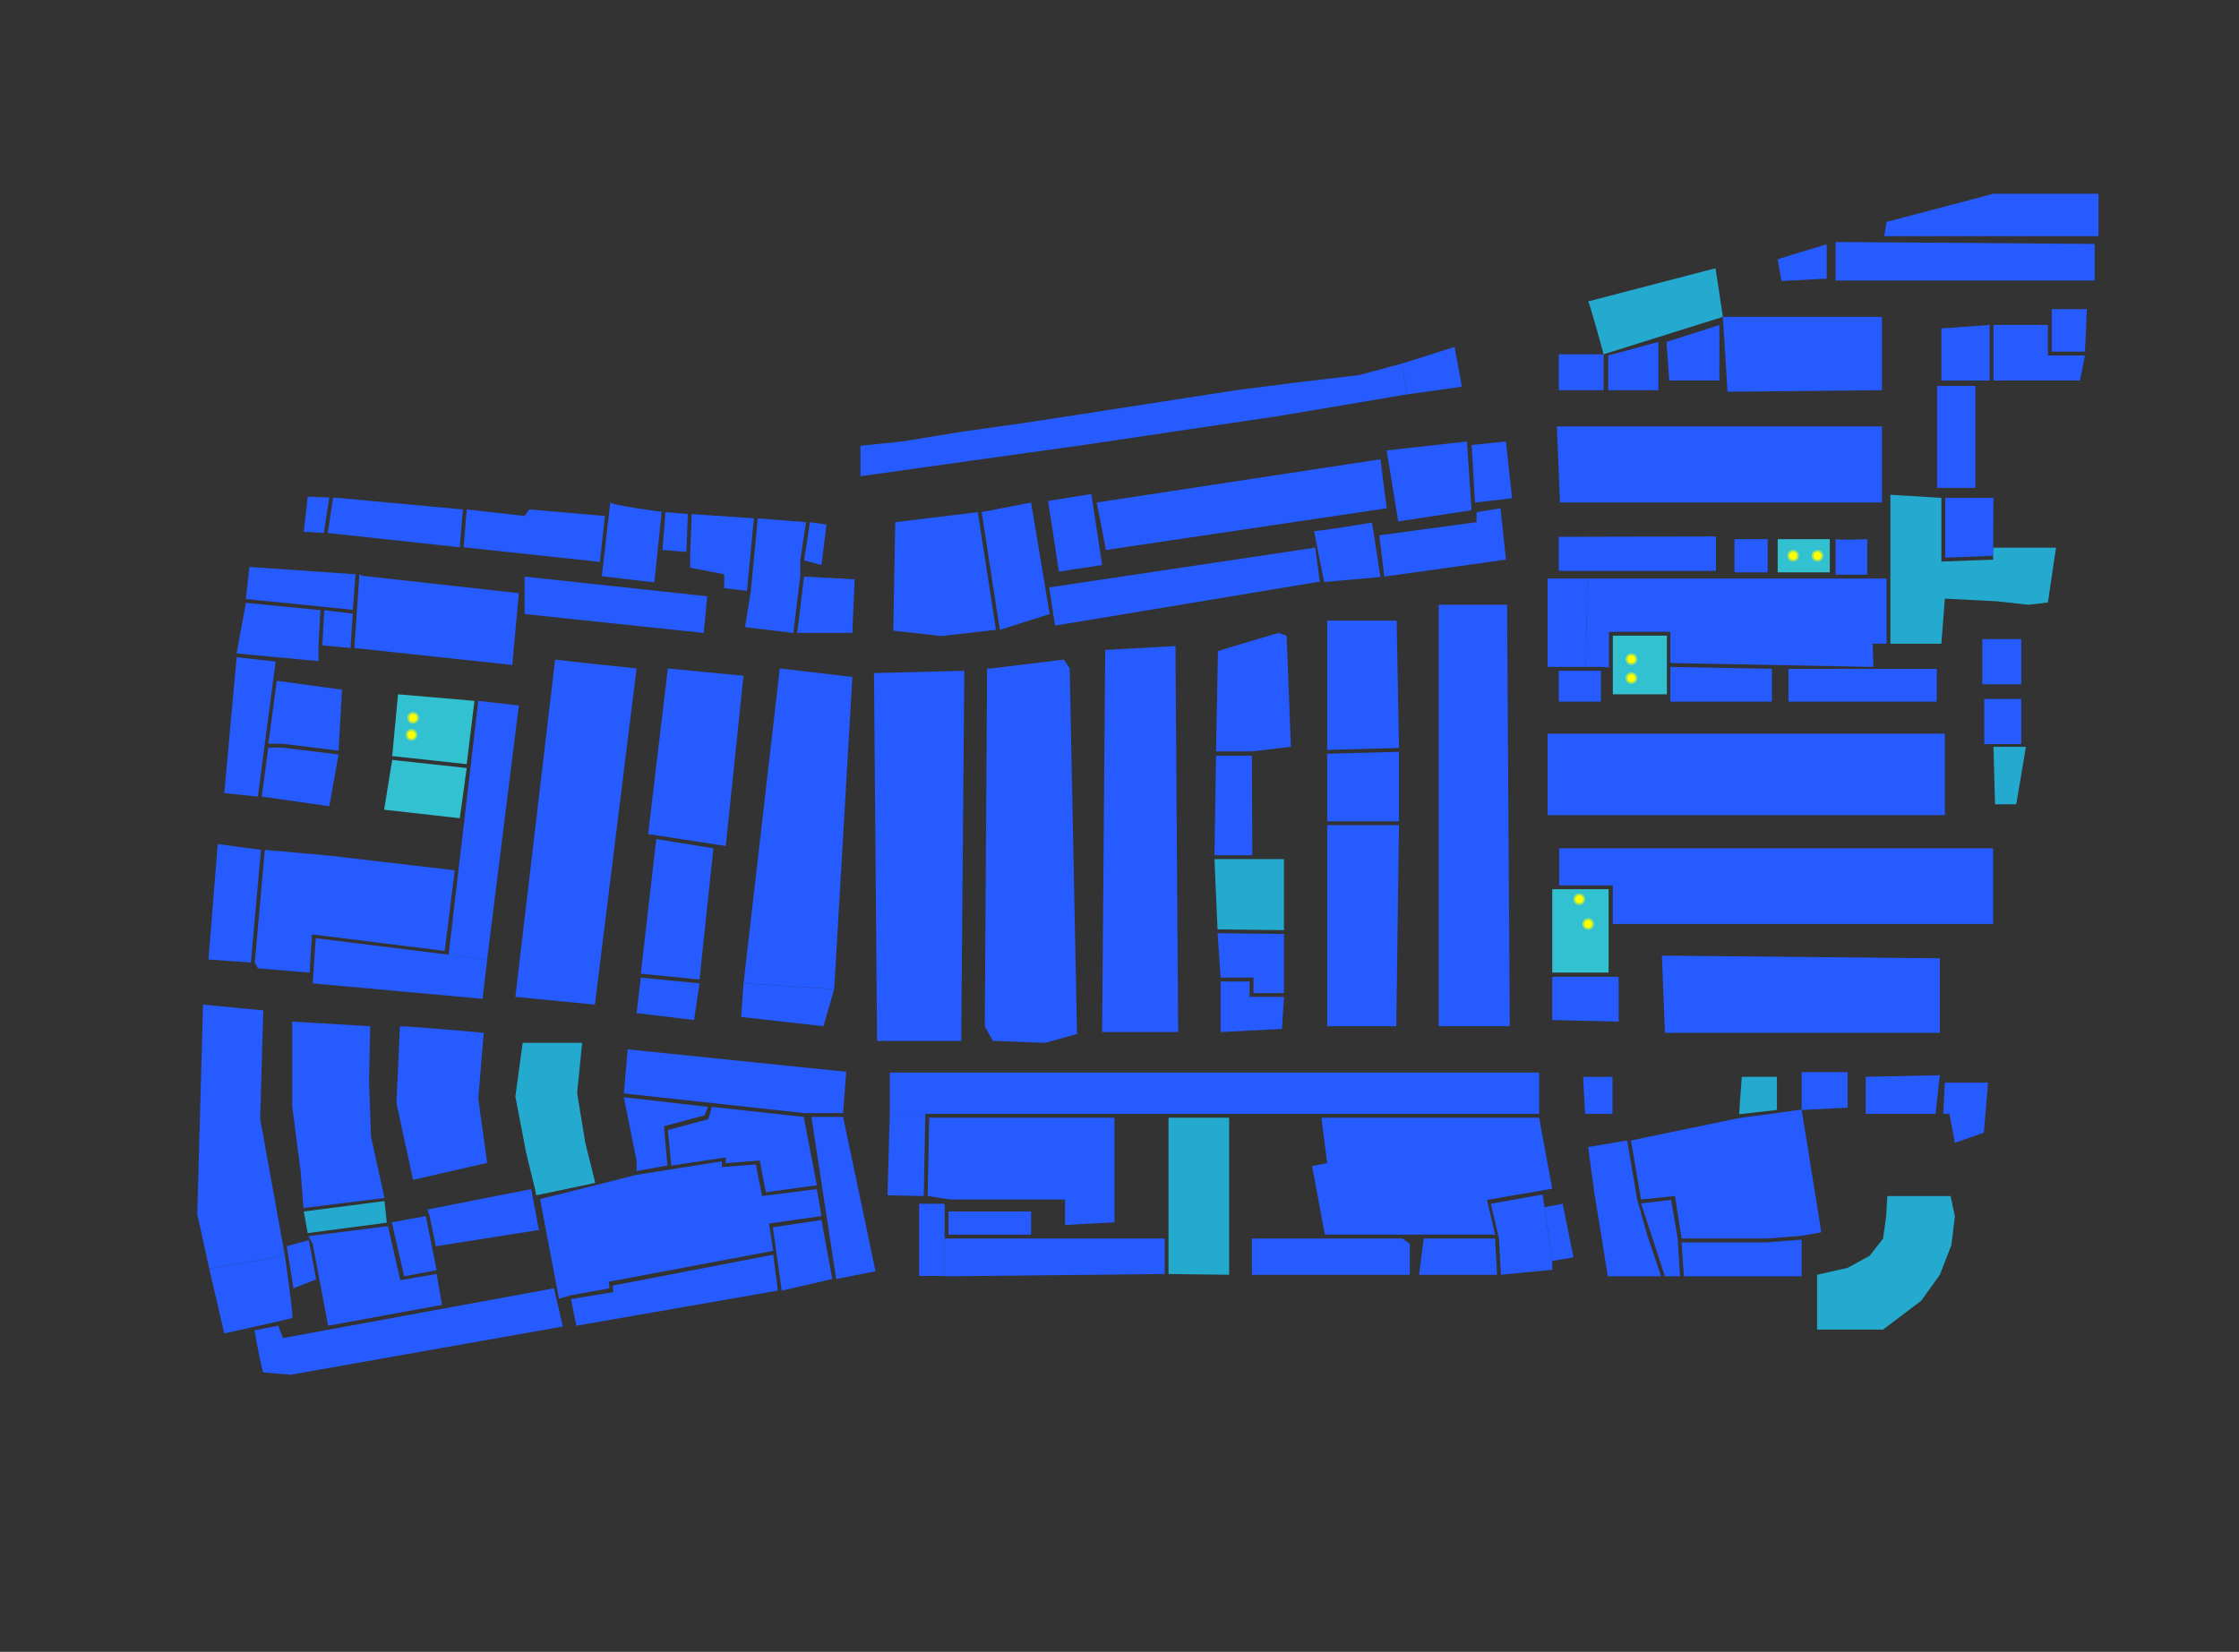 <?xml version="1.0" encoding="utf-8"?>
<!-- Generator: Adobe Illustrator 23.0.1, SVG Export Plug-In . SVG Version: 6.00 Build 0)  -->
<svg version="1.1" id="图层_1" xmlns="http://www.w3.org/2000/svg" xmlns:xlink="http://www.w3.org/1999/xlink" x="0px" y="0px"
	 viewBox="0 0 580 428" style="enable-background:new 0 0 580 428;" xml:space="preserve">
<rect x="0" y="0" width="580" height="428" fill="#333333" stroke="none"/>
<polygon style="fill:#31C1D1;" points="103.1,179.9 101.6,195.9 120.9,198 122.9,181.6 "/>
<rect x="417.8" y="164.7" style="fill:#31C1D1;" width="14" height="15.2"/>
<rect x="402.1" y="230.4" style="fill:#31C1D1;" width="14.6" height="21.6"/>
<polygon style="fill:#265BFF;" points="515.4,84.2 515.4,98.6 502.9,98.6 502.9,85.1 "/>
<rect x="460.5" y="139.7" style="fill:#31C1D1;" width="13.5" height="8.6"/>
<g>
	<circle style="opacity:0.52;fill:#FFFF00;" cx="107" cy="186" r="1.5"/>
	<circle style="fill:#FFFF00;" cx="107" cy="186" r="1"/>
</g>
<g>
	<circle style="opacity:0.52;fill:#FFFF00;" cx="422.6" cy="175.7" r="1.5"/>
	<circle style="fill:#FFFF00;" cx="422.6" cy="175.7" r="1"/>
</g>
<g>
	<circle style="opacity:0.52;fill:#FFFF00;" cx="422.6" cy="170.8" r="1.5"/>
	<circle style="fill:#FFFF00;" cx="422.6" cy="170.8" r="1"/>
</g>
<g>
	<circle style="opacity:0.52;fill:#FFFF00;" cx="411.4" cy="239.4" r="1.5"/>
	<circle style="fill:#FFFF00;" cx="411.4" cy="239.4" r="1"/>
</g>
<g>
	<circle style="opacity:0.52;fill:#FFFF00;" cx="409.1" cy="233" r="1.5"/>
	<circle style="fill:#FFFF00;" cx="409.1" cy="233" r="1"/>
</g>
<g>
	<circle style="opacity:0.52;fill:#FFFF00;" cx="464.5" cy="144" r="1.5"/>
	<circle style="fill:#FFFF00;" cx="464.5" cy="144" r="1"/>
</g>
<g>
	<circle style="opacity:0.52;fill:#FFFF00;" cx="470.8" cy="144" r="1.5"/>
	<circle style="fill:#FFFF00;" cx="470.8" cy="144" r="1"/>
</g>
<g>
	<circle style="opacity:0.52;fill:#FFFF00;" cx="106.6" cy="190.4" r="1.5"/>
	<circle style="fill:#FFFF00;" cx="106.6" cy="190.4" r="1"/>
</g>
<polygon style="fill:#265BFF;" points="52.6,260.3 51.1,314.6 54.2,328.7 73.8,325.4 67.4,289.9 68.2,261.8 "/>
<polygon style="fill:#265BFF;" points="74.3,322.9 80,321.3 81.9,331.5 76,333.8 "/>
<path style="fill:#265BFF;" d="M65.9,344.7c0,0,2,10.9,2.3,10.9s7.1,0.6,7.1,0.6l70.5-12.5l-2.3-9.9l-70.2,12.9l-1.2-3.2L65.9,344.7
	z"/>
<polygon style="fill:#265BFF;" points="113.1,329.1 104.7,330.7 101.5,316.7 110.3,315.1 "/>
<polygon style="fill:#265BFF;" points="139.6,318.7 112.9,322.9 111.3,315.1 110.7,313.4 137.6,308.1 "/>
<polygon style="fill:#24AACE;" points="150.8,270.2 149.5,283.2 151.6,296 154.2,306.5 138.9,309.7 138.6,308.1 136.3,298.7 
	133.5,284.1 135.4,270.2 "/>
<polygon style="fill:#265BFF;" points="162.6,271.9 161.6,283.3 208.2,288.4 218.4,288.4 219.2,277.7 "/>
<polygon style="fill:#265BFF;" points="216.6,331.4 210.2,289.4 218.4,289.4 226.8,329.4 "/>
<polygon style="fill:#265BFF;" points="149.3,343.5 201.5,334.4 200.3,325.1 158.7,333.1 158.9,334.8 147.9,336.6 "/>
<polygon style="fill:#265BFF;" points="244.7,320.9 301.7,320.9 301.7,330.1 244.7,330.7 "/>
<polygon style="fill:#265BFF;" points="324.3,320.9 363.3,320.9 365.2,322.3 365.2,330.3 324.3,330.3 "/>
<polygon style="fill:#265BFF;" points="368.8,320.9 387.3,320.9 387.8,330.3 367.6,330.3 "/>
<polygon style="fill:#265BFF;" points="400.1,312.8 404.8,311.9 407.6,325.8 402.1,326.7 "/>
<polygon style="fill:#265BFF;" points="421.5,295.5 424.1,310.8 426.7,320 430.3,330.7 416.5,330.7 413,309 411.4,297.2 "/>
<polygon style="fill:#265BFF;" points="436.2,330.7 466.7,330.7 466.7,321.2 457.7,321.9 435.6,321.9 "/>
<path style="fill:#265BFF;" d="M410.1,279c0.5,0.1,7.6,0,7.6,0v9.6h-7.1L410.1,279z"/>
<polygon style="fill:#24AACE;" points="451.2,279 460.3,279 460.3,287.6 450.5,288.7 "/>
<path style="fill:#265BFF;" d="M466.7,277.8c0.3,0,11.9,0,11.9,0v9.2l-11.9,0.6V277.8z"/>
<polygon style="fill:#265BFF;" points="483.3,279 502.5,278.6 501.4,288.6 483.3,288.6 "/>
<polygon style="fill:#265BFF;" points="430.5,247.6 502.5,248.3 502.5,267.6 431.3,267.6 "/>
<polygon style="fill:#265BFF;" points="403.9,219.8 516.3,219.8 516.3,239.4 417.8,239.4 417.8,229.4 403.9,229.4 "/>
<polygon style="fill:#265BFF;" points="402.1,253.1 402.1,264.3 419.3,264.7 419.3,253.1 "/>
<rect x="400.9" y="190.1" style="fill:#265BFF;" width="102.9" height="21.1"/>
<polygon style="fill:#265BFF;" points="230.5,277.9 230.5,288.6 239.5,288.6 398.7,288.6 398.7,277.9 "/>
<polygon style="fill:#265BFF;" points="239.3,309.9 239.7,288.6 230.5,288.6 229.9,309.7 "/>
<polygon style="fill:#265BFF;" points="202,173.2 192.6,254.8 216.1,256.3 220.8,175.4 "/>
<polygon style="fill:#265BFF;" points="192,263.5 213.3,265.9 216.1,256.3 192.6,254.8 "/>
<polygon style="fill:#265BFF;" points="173,173.2 192.6,175.1 188,219.2 167.9,216.1 "/>
<polygon style="fill:#265BFF;" points="166,253.3 164.9,262.5 179.8,264.3 181.2,254.8 "/>
<polygon style="fill:#265BFF;" points="81.8,243.1 126.2,248.6 125,258.8 81,254.8 "/>
<polygon style="fill:#265BFF;" points="123.9,181.6 134.4,182.8 126.2,248.6 116.2,247.4 "/>
<polygon style="fill:#265BFF;" points="67.6,220.2 65,249.4 54,248.6 56.4,218.7 "/>
<polygon style="fill:#265BFF;" points="61.3,170.3 71.4,171.4 66.8,206.4 58.1,205.5 "/>
<polygon style="fill:#265BFF;" points="63.7,155.2 91.4,158 92.1,148.8 64.6,146.9 "/>
<polygon style="fill:#265BFF;" points="83.5,167.2 90.8,167.9 91.4,159 84,158.1 "/>
<polygon style="fill:#265BFF;" points="93.9,149.2 134.4,153.7 132.7,172.3 91.8,167.9 93.1,148.8 "/>
<polygon style="fill:#265BFF;" points="84.9,138.1 119.1,141.8 119.9,132 86.3,128.9 "/>
<polygon style="fill:#265BFF;" points="135.9,159.1 182.3,164 183.2,154.5 135.9,149.4 "/>
<polygon style="fill:#265BFF;" points="209.8,135.3 214.1,135.9 212.8,146.4 208.3,145.2 "/>
<polygon style="fill:#265BFF;" points="208.3,149.4 221.4,150.1 220.8,164 206.5,164 "/>
<polygon style="fill:#265BFF;" points="172.4,132.7 178.2,133.2 177.8,143 171.6,142.5 "/>
<polygon style="fill:#265BFF;" points="231.9,135.3 253.3,132.7 258,163.2 243.8,164.8 231.4,163.4 "/>
<polygon style="fill:#265BFF;" points="271.8,152.2 340.7,141.9 341.9,150.7 273.3,162.1 "/>
<polygon style="fill:#265BFF;" points="357.3,138.7 382.5,135.3 382.5,132.7 388.7,131.7 390.1,145 358.6,149.4 "/>
<polygon style="fill:#265BFF;" points="381.2,115.3 390.1,114.4 391.7,129.1 382.1,130.2 "/>
<polygon style="fill:#265BFF;" points="403.3,110.5 487.5,110.5 487.5,130.2 404.1,130.2 "/>
<polygon style="fill:#265BFF;" points="403.8,139.1 444.5,139 444.5,147.9 403.8,147.9 "/>
<rect x="449.3" y="139.7" style="fill:#265BFF;" width="8.6" height="8.6"/>
<path style="fill:#265BFF;" d="M475.5,139.7c0.8,0.3,8.2,0,8.2,0v9.2h-8.2V139.7z"/>
<polygon style="fill:#265BFF;" points="400.9,149.9 400.9,172.8 403.8,172.8 410.8,172.8 411.2,149.9 "/>
<rect x="403.8" y="173.8" style="fill:#265BFF;" width="10.9" height="8"/>
<polygon style="fill:#265BFF;" points="459,173.3 459,181.8 432.7,181.8 432.7,172.8 "/>
<rect x="463.3" y="173.3" style="fill:#265BFF;" width="38.4" height="8.5"/>
<rect x="513.5" y="165.6" style="fill:#265BFF;" width="10.1" height="11.7"/>
<rect x="514" y="181.1" style="fill:#265BFF;" width="9.6" height="11.7"/>
<polygon style="fill:#24AACE;" points="516.4,193.5 524.8,193.5 522.3,208.4 516.8,208.4 "/>
<rect x="501.8" y="100" style="fill:#265BFF;" width="9.9" height="26.4"/>
<polygon style="fill:#265BFF;" points="531.5,80.1 540.6,80.1 540.1,91.1 531.5,91.1 "/>
<polygon style="fill:#265BFF;" points="475.5,62.7 542.6,63.2 542.6,72.7 475.5,72.7 "/>
<path style="fill:#265BFF;" d="M460.5,67.2c0.3-0.2,12.7-3.9,12.7-3.9v8.9l-11.7,0.6L460.5,67.2z"/>
<polygon style="fill:#265BFF;" points="446.3,82.1 487.5,82.1 487.5,101.1 447.5,101.5 "/>
<polygon style="fill:#265BFF;" points="416.6,92.1 429.6,88.6 429.6,101.1 416.6,101.1 "/>
<rect x="403.8" y="91.8" style="fill:#265BFF;" width="11.6" height="9.3"/>
<polygon style="fill:#265BFF;" points="359.2,116.7 380,114.4 381.2,132.2 362.2,135.1 "/>
<polygon style="fill:#265BFF;" points="363.2,94.2 364.4,102.2 378.7,100.2 376.8,89.9 "/>
<polygon style="fill:#265BFF;" points="222.9,123.4 251.3,119.4 279.3,115.5 331.2,107.8 364.4,102.2 363.2,94.2 352,97.2 
	335.1,99.2 320.2,101.1 279.6,107.4 264.6,109.7 249.6,111.8 233.6,114.4 222.9,115.5 "/>
<polygon style="fill:#265BFF;" points="271.5,129.8 282.7,128 285.5,146.4 274.3,148.1 "/>
<polygon style="fill:#265BFF;" points="226.4,174.4 249.8,173.8 249,269.7 227.2,269.7 "/>
<polygon style="fill:#265BFF;" points="256.7,173.2 275.6,170.9 277.1,173.2 279,267.9 270.8,270.2 257.2,269.7 255.1,265.9 
	255.7,173.2 "/>
<polygon style="fill:#265BFF;" points="286.3,168.4 304.5,167.4 305.2,267.4 285.5,267.4 "/>
<path style="fill:#265BFF;" d="M315.5,168.7c0.4-0.2,15.7-4.7,15.7-4.7l2.1,0.7l1.1,28.8l-10.2,1.2H315L315.5,168.7z"/>
<polygon style="fill:#24AACE;" points="314.6,222.6 332.6,222.6 332.6,241 315.4,240.8 "/>
<polygon style="fill:#265BFF;" points="316.2,254.3 323.7,254.3 323.7,258.3 332.6,258.3 332.1,266.6 316.2,267.4 "/>
<polygon style="fill:#265BFF;" points="343.8,160.8 361.8,160.8 362.4,193.8 343.8,194.3 "/>
<polygon style="fill:#265BFF;" points="343.8,213.8 343.8,265.9 361.7,265.9 362.4,213.8 "/>
<polygon style="fill:#265BFF;" points="372.7,156.7 390.4,156.7 391.1,265.9 372.7,265.9 "/>
<path style="fill:#24AACE;" d="M411.4,78.1c0.6,1,4,13.7,4,13.7l30.9-9.7l-1.9-12.6L411.4,78.1z"/>
<polygon style="fill:#24AACE;" points="488.9,309.9 505.3,309.9 506.4,315.2 505.5,322.6 502.5,330.3 497.7,337 487.8,344.5 
	470.7,344.5 470.7,330.3 478.6,328.5 484.3,325.4 487.8,320.9 488.6,315.2 "/>
<polygon style="fill:#24AACE;" points="532.6,141.9 516.3,141.9 516.3,145 502.9,145.5 502.9,129 489.7,128.2 489.7,166.8 
	502.9,166.8 503.8,155.1 517.3,155.8 525.5,156.7 530.5,156.1 "/>
<polygon style="fill:#24AACE;" points="302.7,289.6 302.7,330.1 318.4,330.3 318.4,289.6 "/>
<rect x="238.1" y="311.9" style="fill:#265BFF;" width="6.6" height="18.7"/>
<polygon style="fill:#265BFF;" points="78.6,313 99.6,310.4 96.1,294.5 95.6,280.2 95.9,265.9 75.7,264.7 75.7,286.6 77.9,303.7 "/>
<path style="fill:#265BFF;" d="M73.8,325.4c0,0,2.3,15.8,1.9,16.1c-0.4,0.2-17.6,4-17.6,4l-3.9-16.8L73.8,325.4z"/>
<path style="fill:#265BFF;" d="M103.6,265.9c4.2,0.1,21.7,1.7,21.7,1.7l-1.4,17.1l2.3,16.6l-19.2,4.4l-4.3-19.9L103.6,265.9z"/>
<polygon style="fill:#265BFF;" points="200.2,318 212.8,316.1 215.6,331.4 202.5,334.4 "/>
<path style="fill:#265BFF;" d="M143.8,170.9c1,0.2,21.1,2.3,21.1,2.3l-10.8,87.1l-20.6-2L143.8,170.9z"/>
<path style="fill:#265BFF;" d="M158.1,130.2c0.7,0.8,13.3,2.4,13.3,2.4l-1.9,18.3l-13.6-1.6L158.1,130.2z"/>
<polygon style="fill:#265BFF;" points="120.9,132 135.9,133.7 137.1,132 156.7,133.7 155.4,145.6 120.1,141.8 "/>
<polygon style="fill:#265BFF;" points="179.2,133.2 178.8,143 178.8,147.1 187.6,148.8 187.6,152.4 193.5,153.1 195.3,134.3 "/>
<polygon style="fill:#265BFF;" points="208.8,135.3 207.3,145.2 207.3,149.4 205.5,164 193,162.5 194.5,153.1 196.3,134.3 "/>
<polygon style="fill:#265BFF;" points="79.7,128.7 78.7,137.8 83.9,138.1 85.3,128.9 "/>
<polygon style="fill:#265BFF;" points="63.7,156.2 61.3,169.3 82.5,171.3 82.5,167.2 83,158.1 "/>
<polygon style="fill:#265BFF;" points="71.7,176.4 88.6,178.7 87.7,194.5 73.1,192.7 69.5,192.7 "/>
<polygon style="fill:#265BFF;" points="67.8,206.4 85.3,208.9 87.7,195.5 73.1,193.7 69.5,193.7 "/>
<polygon style="fill:#31C1D1;" points="99.5,209.8 119.1,212 120.9,199 101.6,196.9 "/>
<polygon style="fill:#265BFF;" points="68.6,220.2 85.3,221.7 117.8,225.5 115.2,246.4 80.8,242.1 80.2,252 66.8,250.9 66,249.4 "/>
<polygon style="fill:#265BFF;" points="184.8,219.8 181.2,253.8 166,252.3 170,217.4 "/>
<polygon style="fill:#265BFF;" points="113.1,330.1 114.5,338.1 85,343.5 81,322.3 79.9,320.3 100.5,317.7 103.7,331.7 "/>
<polygon style="fill:#265BFF;" points="164.9,304.4 187,300.9 187,302.4 195.8,301.7 197.4,309.9 211.6,308.1 212.8,315.1 
	199.2,317 200.3,324.1 157.7,332.1 157.9,333.8 147.9,335.6 144.8,336.5 139.9,310.7 "/>
<polygon style="fill:#265BFF;" points="164.9,300.8 161.6,284.3 183.4,286.8 182.5,289 172,291.8 172.9,302 164.9,303.4 "/>
<polygon style="fill:#265BFF;" points="208.2,289.4 211.6,307.1 198.4,308.9 196.8,300.7 188,301.4 188,299.9 173.9,302 173,292.8 
	183.5,290 184.4,286.8 "/>
<polygon style="fill:#265BFF;" points="288.7,316.7 275.9,317.4 275.9,310.8 246.2,310.8 240.3,309.9 240.7,289.6 288.7,289.6 "/>
<polygon style="fill:#265BFF;" points="245.7,313.9 267.1,313.9 267.1,319.9 245.7,319.9 "/>
<polygon style="fill:#265BFF;" points="342.3,289.6 343.8,301.4 339.9,302.1 343.2,319.9 363.3,319.9 372.4,319.9 387.3,319.9 
	385.2,310.9 402.1,308 398.7,289.6 "/>
<polygon style="fill:#265BFF;" points="400.1,312.8 402.1,326.7 402.1,329 388.8,330.3 388.3,320.9 386.2,311.9 399.6,309.5 "/>
<polygon style="fill:#265BFF;" points="425.1,311.8 432.9,310.9 434.6,320.9 435.2,330.7 431.3,330.7 "/>
<polygon style="fill:#265BFF;" points="254.3,132.7 267.1,130.2 271.9,159.1 259,163.2 "/>
<polygon style="fill:#265BFF;" points="284.1,130.2 357.6,119 359.2,131.7 286.5,142.5 "/>
<path style="fill:#265BFF;" d="M340.4,137.6c1.3,0.1,15-2.2,15-2.2l2.2,14.1l-14.6,1.3L340.4,137.6z"/>
<polygon style="fill:#265BFF;" points="324.3,195.8 324.4,221.6 314.6,221.6 315,195.8 "/>
<polygon style="fill:#265BFF;" points="343.8,195.3 362.4,194.8 362.4,212.8 343.8,212.8 "/>
<polygon style="fill:#265BFF;" points="332.6,242 332.6,257.3 324.7,257.3 324.7,253.3 316.2,253.3 315.4,241.8 "/>
<polygon style="fill:#265BFF;" points="411.2,149.9 483.7,149.9 488.7,149.9 488.7,166.8 485.1,166.8 485.3,172.8 432.7,171.8 
	432.7,163.7 416.8,163.7 416.8,172.9 415.6,172.9 415.6,172.8 410.8,172.8 "/>
<polygon style="fill:#265BFF;" points="538.8,98.6 516.4,98.6 516.4,84.2 530.5,84.2 530.5,92.1 540.1,92.1 "/>
<polygon style="fill:#265BFF;" points="431.7,88.6 445.4,84.2 445.4,98.6 432.4,98.6 "/>
<polygon style="fill:#265BFF;" points="488.7,57.5 516.4,50.2 543.6,50.2 543.6,61.2 502.9,61.2 488.1,61.2 "/>
<polygon style="fill:#265BFF;" points="503.9,129 516.4,129 516.3,144 503.9,144.5 "/>
<polygon style="fill:#265BFF;" points="422.5,295.5 450.5,289.7 466.7,287.5 471.8,319.3 466.7,320.2 457.7,320.9 435.6,320.9 
	433.9,309.9 425.1,310.8 "/>
<polygon style="fill:#265BFF;" points="503.8,280.5 515,280.5 513.9,293.5 506.4,296.1 505,288.6 503.4,288.6 "/>
<polygon style="fill:#24AACE;" points="78.7,313.9 99.6,311.2 100.2,316.8 79.7,319.5 "/>
</svg>
